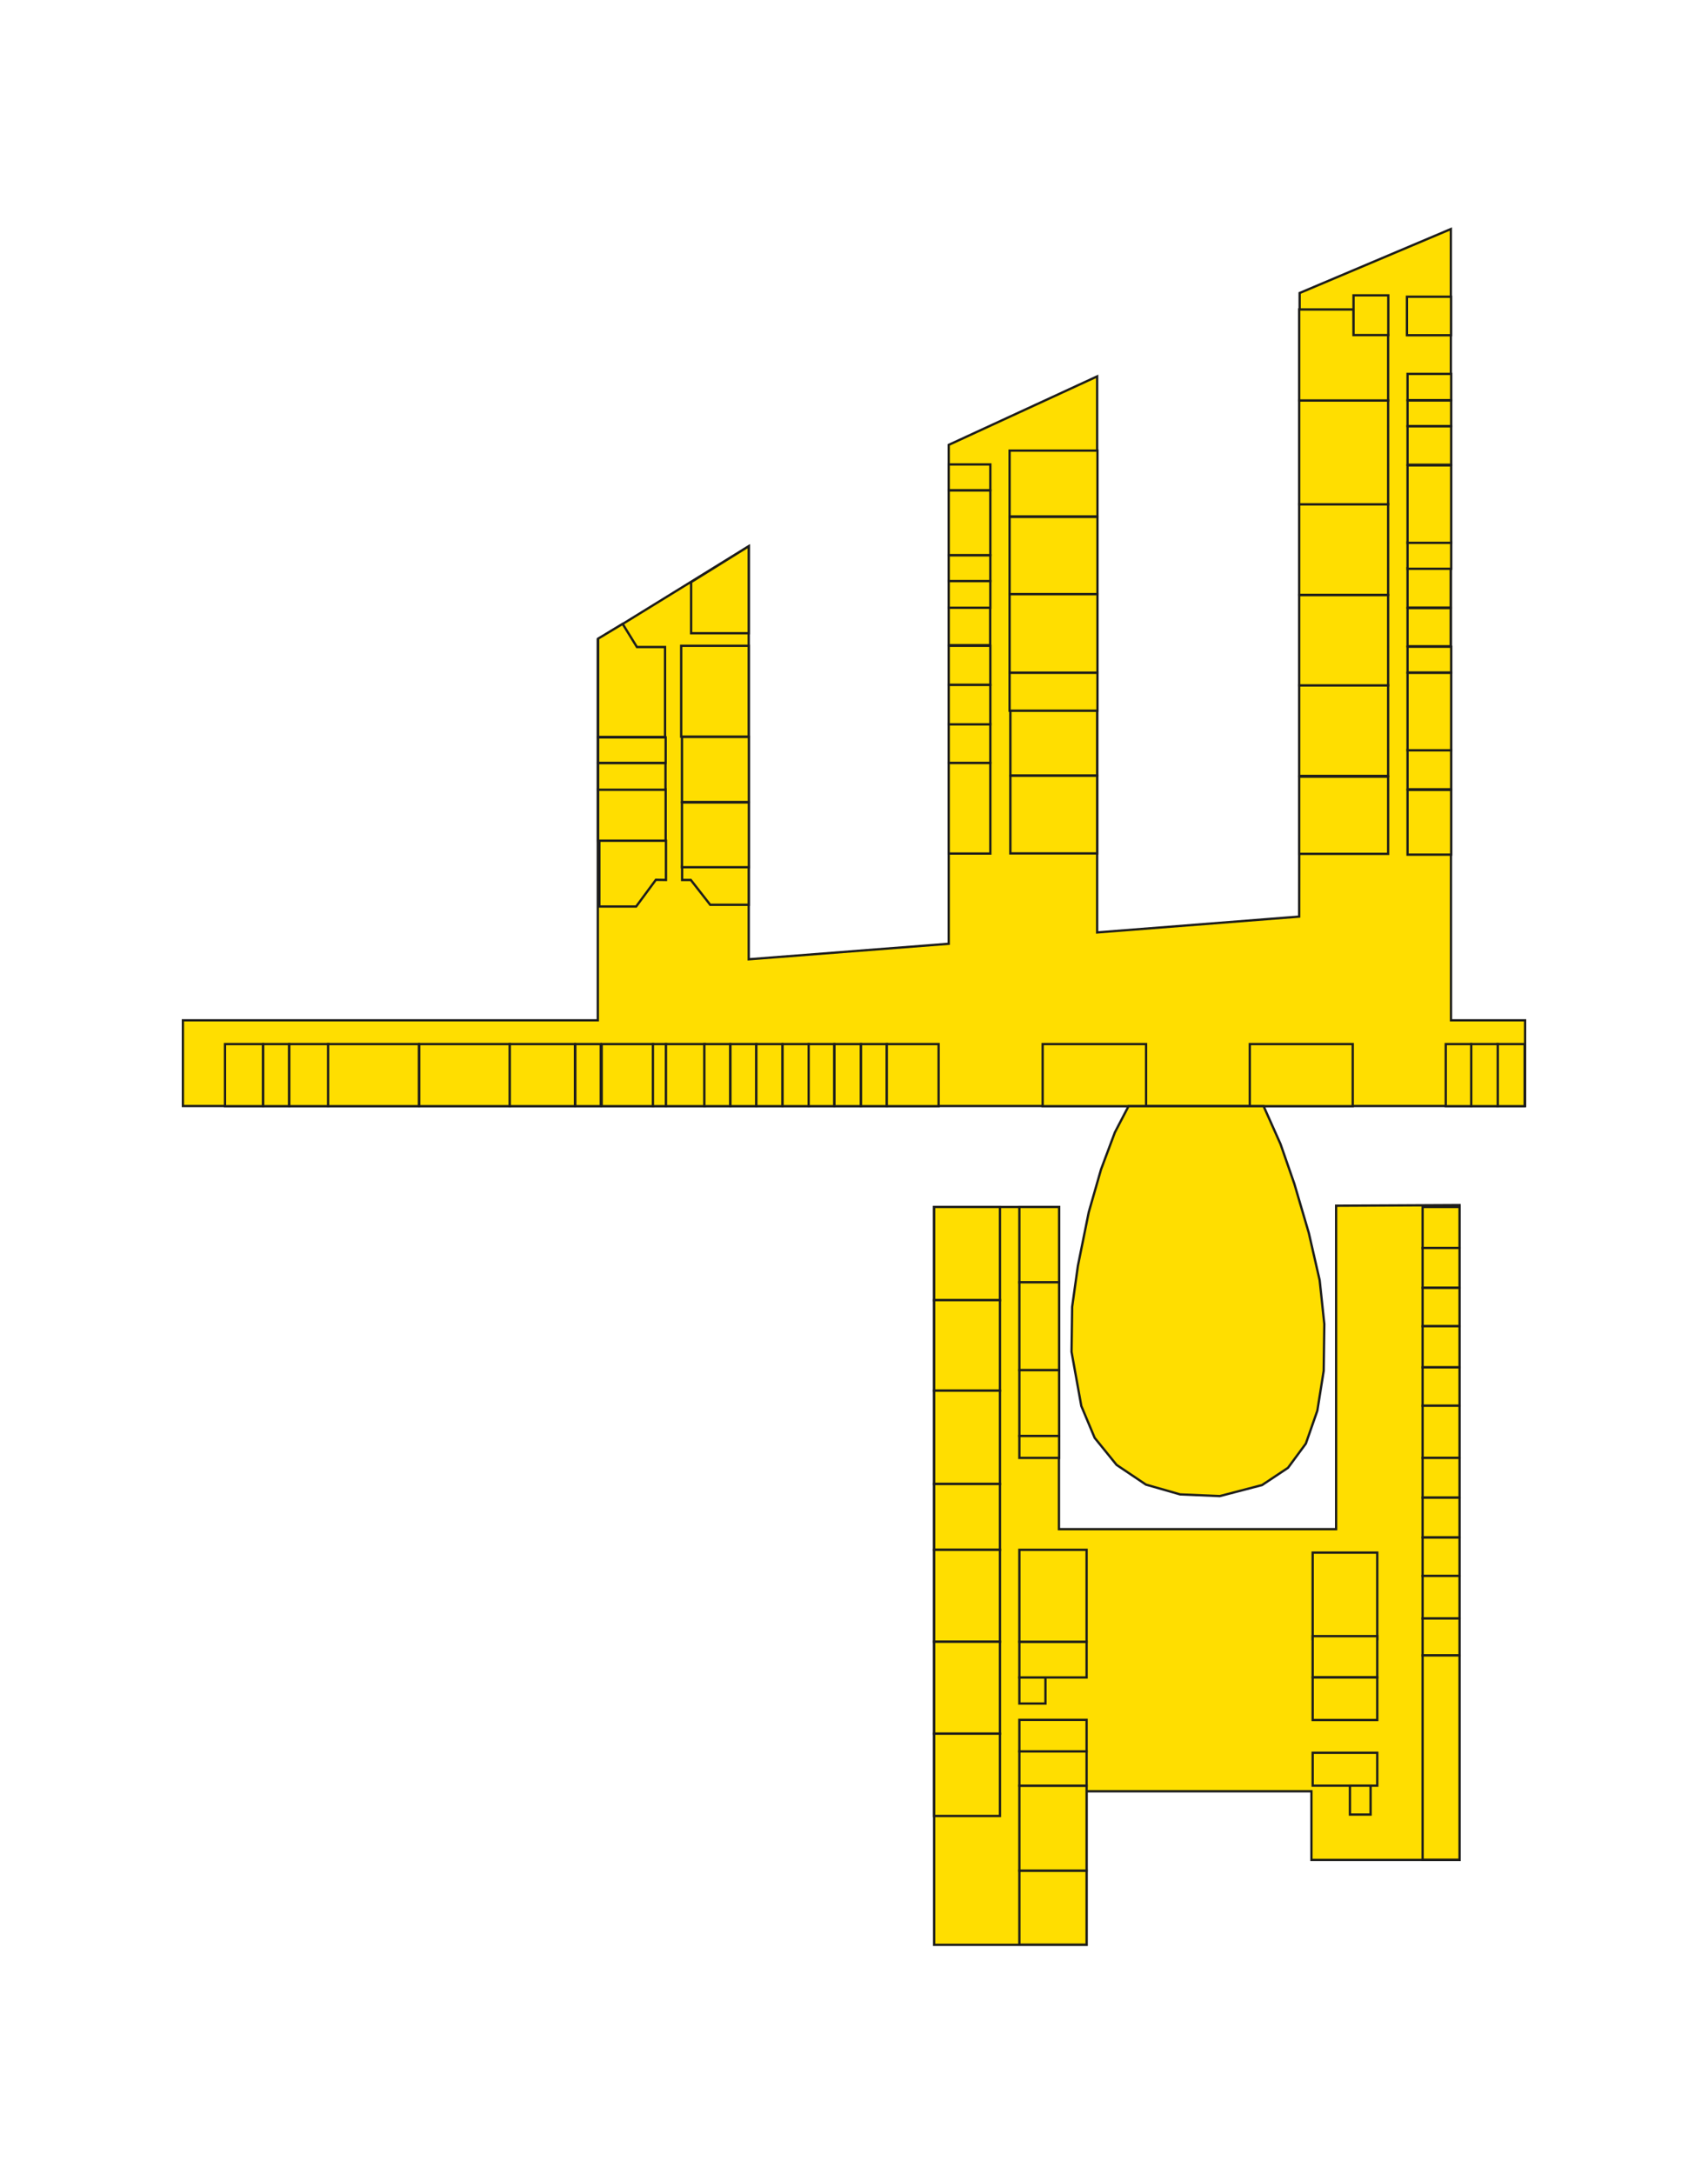<?xml version="1.0" encoding="utf-8"?>
<!-- Generator: Adobe Illustrator 17.1.0, SVG Export Plug-In . SVG Version: 6.00 Build 0)  -->
<!DOCTYPE svg PUBLIC "-//W3C//DTD SVG 1.1//EN" "http://www.w3.org/Graphics/SVG/1.1/DTD/svg11.dtd">
<svg version="1.1" id="Calque_1" xmlns="http://www.w3.org/2000/svg" xmlns:xlink="http://www.w3.org/1999/xlink" x="0px" y="0px"
	 viewBox="0 0 1100 1400" enable-background="new 0 0 1100 1400" xml:space="preserve">
<polygon fill="#FFDE00" stroke="#1D1D1B" stroke-width="1.484" stroke-miterlimit="10" points="982.2,657.1 934.5,657.1 
	934.4,147.5 837,188.7 836.7,590.3 706.6,600.5 706.6,242.4 611,286.5 611,607.8 482.2,617.8 482.2,351.8 385,411.7 385,657.1 
	117.8,657.1 117.8,712.3 604.6,712.3 938.8,712.3 982.2,712.3 "/>
<rect x="144.9" y="672.4" fill="#FFDE00" stroke="#1D1D1B" stroke-width="1.475" stroke-miterlimit="10" width="24.5" height="40"/>
<rect x="169.5" y="672.4" fill="#FFDE00" stroke="#1D1D1B" stroke-width="1.475" stroke-miterlimit="10" width="16.7" height="40"/>
<rect name="Eirbware" id="eirbware" x="186.3" y="672.4" fill="#FFDE00" stroke="#1D1D1B" stroke-width="1.475" stroke-miterlimit="10" width="25.2" height="40"/>
<rect name="TD3" id="td3" x="211.3" y="672.4" fill="#FFDE00" stroke="#1D1D1B" stroke-width="1.475" stroke-miterlimit="10" width="58.5" height="40"/>
<rect name="TD2" id="td2" x="270" y="672.4" fill="#FFDE00" stroke="#1D1D1B" stroke-width="1.484" stroke-miterlimit="10" width="58.4" height="40"/>
<rect name="TD1" id="td1" x="328.3" y="672.4" fill="#FFDE00" stroke="#1D1D1B" stroke-width="1.484" stroke-miterlimit="10" width="42" height="40"/>
<rect x="370.5" y="672.4" fill="#FFDE00" stroke="#1D1D1B" stroke-width="1.49" stroke-miterlimit="10" width="16.4" height="40"/>
<rect x="387.5" y="672.4" fill="#FFDE00" stroke="#1D1D1B" stroke-width="1.49" stroke-miterlimit="10" width="33.1" height="40"/>
<rect x="420.5" y="672.4" fill="#FFDE00" stroke="#1D1D1B" stroke-width="1.477" stroke-miterlimit="10" width="8.4" height="40"/>
<rect x="428.9" y="672.4" fill="#FFDE00" stroke="#1D1D1B" stroke-width="1.477" stroke-miterlimit="10" width="25.1" height="40"/>
<rect x="453.6" y="672.4" fill="#FFDE00" stroke="#1D1D1B" stroke-width="1.484" stroke-miterlimit="10" width="16.7" height="40"/>
<rect x="470.4" y="672.4" fill="#FFDE00" stroke="#1D1D1B" stroke-width="1.49" stroke-miterlimit="10" width="16.7" height="40"/>
<rect x="487.1" y="672.4" fill="#FFDE00" stroke="#1D1D1B" stroke-width="1.475" stroke-miterlimit="10" width="16.8" height="40"/>
<rect x="504" y="672.4" fill="#FFDE00" stroke="#1D1D1B" stroke-width="1.475" stroke-miterlimit="10" width="16.9" height="40"/>
<rect x="520.8" y="672.4" fill="#FFDE00" stroke="#1D1D1B" stroke-width="1.475" stroke-miterlimit="10" width="16.5" height="40"/>
<rect name="Bureau AEI" id="bureau_aei" x="537.4" y="672.4" fill="#FFDE00" stroke="#1D1D1B" stroke-width="1.484" stroke-miterlimit="10" width="17.1" height="40"/>
<rect name="BDE" id="bde" x="554.5" y="672.4" fill="#FFDE00" stroke="#1D1D1B" stroke-width="1.484" stroke-miterlimit="10" width="16.7" height="40"/>
<rect name="Club Zik'" id="zik" x="571.1" y="672.4" fill="#FFDE00" stroke="#1D1D1B" stroke-width="1.484" stroke-miterlimit="10" width="33.4" height="40"/>
<rect name="Foyer" id="foyer" x="671.5" y="672.4" fill="#FFDE00" stroke="#1D1D1B" stroke-width="1.468" stroke-miterlimit="10" width="66.6" height="40"/>
<rect name="Bar" id="bar" x="804.9" y="672.4" fill="#FFDE00" stroke="#1D1D1B" stroke-width="1.471" stroke-miterlimit="10" width="66.3" height="40"/>
<rect name="E002" id="e002" x="836.7" y="500.2" fill="#FFDE00" stroke="#1D1D1B" stroke-width="1.476" stroke-miterlimit="10" width="57.3" height="49.7"/>
<rect name="E001" id="e001" x="906.5" y="508.7" fill="#FFDE00" stroke="#1D1D1B" stroke-width="1.484" stroke-miterlimit="10" width="28.1" height="41.7"/>
<rect name="E003" id="e003" x="906.5" y="483" fill="#FFDE00" stroke="#1D1D1B" stroke-width="1.484" stroke-miterlimit="10" width="28.1" height="25.3"/>
<rect name="E004" id="e004" x="836.7" y="441.3" fill="#FFDE00" stroke="#1D1D1B" stroke-width="1.486" stroke-miterlimit="10" width="57.3" height="58.4"/>
<rect name="E005" id="e005" x="906.5" y="433.3" fill="#FFDE00" stroke="#1D1D1B" stroke-width="1.484" stroke-miterlimit="10" width="28.1" height="49.9"/>
<rect name="E007" id="e007" x="906.5" y="416.5" fill="#FFDE00" stroke="#1D1D1B" stroke-width="1.484" stroke-miterlimit="10" width="28.1" height="16.6"/>
<rect name="E010" id="e010" x="836.7" y="383.2" fill="#FFDE00" stroke="#1D1D1B" stroke-width="1.482" stroke-miterlimit="10" width="57.3" height="58.2"/>
<rect name="E009" id="e009" x="906.5" y="391.6" fill="#FFDE00" stroke="#1D1D1B" stroke-width="1.484" stroke-miterlimit="10" width="27.8" height="24.6"/>
<rect name="E016" id="e016" x="836.7" y="324.6" fill="#FFDE00" stroke="#1D1D1B" stroke-width="1.484" stroke-miterlimit="10" width="57.3" height="58.5"/>
<rect name="E011" id="e011" x="906.5" y="365.9" fill="#FFDE00" stroke="#1D1D1B" stroke-width="1.484" stroke-miterlimit="10" width="27.8" height="25.4"/>
<rect name="E013" id="e013" x="906.5" y="349.4" fill="#FFDE00" stroke="#1D1D1B" stroke-width="1.484" stroke-miterlimit="10" width="28.1" height="16.9"/>
<rect name="E015" id="e015" x="906.5" y="299.7" fill="#FFDE00" stroke="#1D1D1B" stroke-width="1.484" stroke-miterlimit="10" width="28.1" height="49.9"/>
<rect name="E017" id="e017" x="906.5" y="274.5" fill="#FFDE00" stroke="#1D1D1B" stroke-width="1.484" stroke-miterlimit="10" width="28.1" height="24.8"/>
<rect name="E019" id="e019" x="906.5" y="257.9" fill="#FFDE00" stroke="#1D1D1B" stroke-width="1.484" stroke-miterlimit="10" width="28.1" height="16.5"/>
<rect name="E018" id="e018" x="836.7" y="257.9" fill="#FFDE00" stroke="#1D1D1B" stroke-width="1.486" stroke-miterlimit="10" width="57.3" height="66.9"/>
<rect name="E021" id="e021" x="906.5" y="240.8" fill="#FFDE00" stroke="#1D1D1B" stroke-width="1.484" stroke-miterlimit="10" width="28.1" height="16.9"/>
<rect name="E023" id="e023" x="906.1" y="191.1" fill="#FFDE00" stroke="#1D1D1B" stroke-width="1.484" stroke-miterlimit="10" width="28.4" height="24.8"/>
<polygon name="E024" id="e024" fill="#FFDE00" stroke="#1D1D1B" stroke-width="1.484" stroke-miterlimit="10" points="894,257.9 836.7,257.9 
	836.7,199.3 871.8,199.3 871.9,215.7 894,215.7 "/>
<rect name="E028" id="e028" x="871.7" y="190.2" fill="#FFDE00" stroke="#1D1D1B" stroke-width="1.484" stroke-miterlimit="10" width="22.4" height="25.6"/>
<rect name="I002" id="i002" x="611" y="491.3" fill="#FFDE00" stroke="#1D1D1B" stroke-width="1.484" stroke-miterlimit="10" width="26.8" height="58.4"/>
<rect name="I001" id="i001" x="650.7" y="499.6" fill="#FFDE00" stroke="#1D1D1B" stroke-width="1.484" stroke-miterlimit="10" width="55.9" height="50"/>
<rect name="I003" id="i003" x="650.7" y="457.7" fill="#FFDE00" stroke="#1D1D1B" stroke-width="1.484" stroke-miterlimit="10" width="55.9" height="41.7"/>
<rect name="I004" id="i004" x="611" y="466.2" fill="#FFDE00" stroke="#1D1D1B" stroke-width="1.484" stroke-miterlimit="10" width="26.8" height="25.1"/>
<rect name="I006" id="i006" x="611" y="441.1" fill="#FFDE00" stroke="#1D1D1B" stroke-width="1.484" stroke-miterlimit="10" width="26.8" height="25.4"/>
<rect name="I007" id="i007" x="650.2" y="433.2" fill="#FFDE00" stroke="#1D1D1B" stroke-width="1.484" stroke-miterlimit="10" width="56.6" height="24.5"/>
<rect name="I008" id="i008" x="611" y="415.9" fill="#FFDE00" stroke="#1D1D1B" stroke-width="1.484" stroke-miterlimit="10" width="26.8" height="25.1"/>
<rect name="I009" id="i009" x="650.2" y="382.6" fill="#FFDE00" stroke="#1D1D1B" stroke-width="1.484" stroke-miterlimit="10" width="56.6" height="50.6"/>
<rect name="I010" id="i010" x="611" y="391.3" fill="#FFDE00" stroke="#1D1D1B" stroke-width="1.484" stroke-miterlimit="10" width="26.7" height="24.2"/>
<rect name="I012" id="i012" x="611" y="374.2" fill="#FFDE00" stroke="#1D1D1B" stroke-width="1.484" stroke-miterlimit="10" width="26.8" height="17.2"/>
<rect name="I014" id="i014" x="611" y="357.6" fill="#FFDE00" stroke="#1D1D1B" stroke-width="1.484" stroke-miterlimit="10" width="26.8" height="16.6"/>
<rect name="I011" id="i011" x="650.2" y="332.9" fill="#FFDE00" stroke="#1D1D1B" stroke-width="1.484" stroke-miterlimit="10" width="56.6" height="49.7"/>
<rect name="I015" id="i015" x="650.2" y="290.2" fill="#FFDE00" stroke="#1D1D1B" stroke-width="1.479" stroke-miterlimit="10" width="56.6" height="42.4"/>
<rect name="I016" id="i016" x="611" y="315.8" fill="#FFDE00" stroke="#1D1D1B" stroke-width="1.484" stroke-miterlimit="10" width="26.8" height="41.7"/>
<rect name="I018" id="i018" x="611" y="299.1" fill="#FFDE00" stroke="#1D1D1B" stroke-width="1.484" stroke-miterlimit="10" width="26.8" height="16.6"/>
<polygon name="L002" id="l002" fill="#FFDE00" stroke="#1D1D1B" stroke-width="1.484" stroke-miterlimit="10" points="422.4,566.6 409.7,583.8 
	386,583.8 386,541.4 428.9,541.4 428.9,566.7 "/>
<polygon name="L001" id="l001" fill="#FFDE00" stroke="#1D1D1B" stroke-width="1.484" stroke-miterlimit="10" points="482.2,582.7 457.4,582.7 
	444.9,566.7 439.3,566.7 439.3,558.1 482.2,558.1 "/>
<rect name="L003" id="l003" x="439.2" y="516.8" fill="#FFDE00" stroke="#1D1D1B" stroke-width="1.484" stroke-miterlimit="10" width="43.1" height="41.7"/>
<rect name="L004" id="l004" x="385.2" y="508.3" fill="#FFDE00" stroke="#1D1D1B" stroke-width="1.484" stroke-miterlimit="10" width="43.5" height="33.1"/>
<rect name="L007" id="l007" x="439.2" y="474.6" fill="#FFDE00" stroke="#1D1D1B" stroke-width="1.484" stroke-miterlimit="10" width="43.1" height="41.9"/>
<rect name="L008" id="l008" x="385.2" y="491.4" fill="#FFDE00" stroke="#1D1D1B" stroke-width="1.484" stroke-miterlimit="10" width="43.4" height="17.2"/>
<rect name="L010" id="l010" x="385.2" y="474.9" fill="#FFDE00" stroke="#1D1D1B" stroke-width="1.484" stroke-miterlimit="10" width="43.5" height="16.4"/>
<rect name="L011" id="l011" x="438.7" y="415.9" fill="#FFDE00" stroke="#1D1D1B" stroke-width="1.484" stroke-miterlimit="10" width="43.5" height="58.5"/>
<polygon name="L012" id="l012" fill="#FFDE00" stroke="#1D1D1B" stroke-width="1.484" stroke-miterlimit="10" points="428.3,474.6 385.2,474.6 
	385.2,411.3 401,401.8 410.2,416.7 428.3,416.7 "/>
<polygon name="L015" id="l015" fill="#FFDE00" stroke="#1D1D1B" stroke-width="1.484" stroke-miterlimit="10" points="482.2,351.8 445.1,374.9 
	445.1,407.8 482.2,407.8 "/>
<rect name="Arsenal BDS" id="arsenalbds" x="964.4" y="672.4" fill="#FFDE00" stroke="#1D1D1B" stroke-width="1.468" stroke-miterlimit="10" width="17.5" height="40"/>
<rect name="BDS" id="bds" x="947.5" y="672.4" fill="#FFDE00" stroke="#1D1D1B" stroke-width="1.468" stroke-miterlimit="10" width="17.1" height="40"/>
<rect name="CRAPS" id="craps" x="931.1" y="672.4" fill="#FFDE00" stroke="#1D1D1B" stroke-width="1.468" stroke-miterlimit="10" width="16.4" height="40"/>
<polygon fill="#FFDE00" stroke="#1D1D1B" stroke-width="1.484" stroke-miterlimit="10" points="601.6,777.3 682,777.3 682,984.8 
	860.5,984.8 860.5,776.5 940,776.1 940,1197.8 844.6,1197.8 844.6,1153.6 699.8,1153.6 699.8,1252.5 601.6,1252.5 "/>
<rect x="601.6" y="777.3" fill="#FFDE00" stroke="#1D1D1B" stroke-width="1.484" stroke-miterlimit="10" width="42.4" height="60.1"/>
<rect x="601.6" y="837.3" fill="#FFDE00" stroke="#1D1D1B" stroke-width="1.484" stroke-miterlimit="10" width="42.4" height="58.3"/>
<rect x="601.6" y="895.6" fill="#FFDE00" stroke="#1D1D1B" stroke-width="1.484" stroke-miterlimit="10" width="42.4" height="60.1"/>
<rect x="601.6" y="955.7" fill="#FFDE00" stroke="#1D1D1B" stroke-width="1.484" stroke-miterlimit="10" width="42.4" height="42.4"/>
<rect x="601.6" y="998.1" fill="#FFDE00" stroke="#1D1D1B" stroke-width="1.484" stroke-miterlimit="10" width="42.4" height="59.2"/>
<rect x="601.6" y="1057.3" fill="#FFDE00" stroke="#1D1D1B" stroke-width="1.484" stroke-miterlimit="10" width="42.4" height="59.2"/>
<rect x="601.6" y="1116.5" fill="#FFDE00" stroke="#1D1D1B" stroke-width="1.484" stroke-miterlimit="10" width="42.4" height="53"/>
<rect x="656.5" y="1204.7" fill="#FFDE00" stroke="#1D1D1B" stroke-width="1.484" stroke-miterlimit="10" width="43.3" height="47.7"/>
<rect x="656.5" y="1150" fill="#FFDE00" stroke="#1D1D1B" stroke-width="1.484" stroke-miterlimit="10" width="43.3" height="54.7"/>
<rect x="656.5" y="1127.9" fill="#FFDE00" stroke="#1D1D1B" stroke-width="1.484" stroke-miterlimit="10" width="43.3" height="22.1"/>
<rect x="656.5" y="1107.6" fill="#FFDE00" stroke="#1D1D1B" stroke-width="1.484" stroke-miterlimit="10" width="43.3" height="20.3"/>
<rect x="656.5" y="1080.3" fill="#FFDE00" stroke="#1D1D1B" stroke-width="1.484" stroke-miterlimit="10" width="16.8" height="16.8"/>
<rect x="656.5" y="1057.3" fill="#FFDE00" stroke="#1D1D1B" stroke-width="1.484" stroke-miterlimit="10" width="43.3" height="23"/>
<rect x="656.5" y="998.1" fill="#FFDE00" stroke="#1D1D1B" stroke-width="1.484" stroke-miterlimit="10" width="43.3" height="59.2"/>
<rect x="656.5" y="777.3" fill="#FFDE00" stroke="#1D1D1B" stroke-width="1.484" stroke-miterlimit="10" width="25.6" height="48.6"/>
<rect x="656.5" y="825.8" fill="#FFDE00" stroke="#1D1D1B" stroke-width="1.484" stroke-miterlimit="10" width="25.6" height="56.6"/>
<rect x="656.5" y="882.4" fill="#FFDE00" stroke="#1D1D1B" stroke-width="1.484" stroke-miterlimit="10" width="25.6" height="42.4"/>
<rect x="656.5" y="924.8" fill="#FFDE00" stroke="#1D1D1B" stroke-width="1.484" stroke-miterlimit="10" width="25.6" height="14.1"/>
<rect x="916.2" y="777.3" fill="#FFDE00" stroke="#1D1D1B" stroke-width="1.484" stroke-miterlimit="10" width="23.8" height="26.5"/>
<rect x="916.2" y="803.7" fill="#FFDE00" stroke="#1D1D1B" stroke-width="1.484" stroke-miterlimit="10" width="23.8" height="25.6"/>
<rect x="916.2" y="829.4" fill="#FFDE00" stroke="#1D1D1B" stroke-width="1.484" stroke-miterlimit="10" width="23.8" height="24.7"/>
<rect x="916.2" y="854.1" fill="#FFDE00" stroke="#1D1D1B" stroke-width="1.484" stroke-miterlimit="10" width="23.8" height="26.5"/>
<rect x="916.2" y="880.6" fill="#FFDE00" stroke="#1D1D1B" stroke-width="1.484" stroke-miterlimit="10" width="23.8" height="24.7"/>
<rect x="916.2" y="905.3" fill="#FFDE00" stroke="#1D1D1B" stroke-width="1.484" stroke-miterlimit="10" width="23.8" height="33.6"/>
<rect x="916.2" y="938.9" fill="#FFDE00" stroke="#1D1D1B" stroke-width="1.484" stroke-miterlimit="10" width="23.8" height="25.6"/>
<rect x="916.2" y="964.5" fill="#FFDE00" stroke="#1D1D1B" stroke-width="1.484" stroke-miterlimit="10" width="23.8" height="25.6"/>
<rect x="916.2" y="990.2" fill="#FFDE00" stroke="#1D1D1B" stroke-width="1.484" stroke-miterlimit="10" width="23.8" height="24.7"/>
<rect x="916.2" y="1014.9" fill="#FFDE00" stroke="#1D1D1B" stroke-width="1.484" stroke-miterlimit="10" width="23.8" height="27.4"/>
<rect x="916.2" y="1042.3" fill="#FFDE00" stroke="#1D1D1B" stroke-width="1.484" stroke-miterlimit="10" width="23.8" height="23.8"/>
<rect x="845.4" y="999.9" fill="#FFDE00" stroke="#1D1D1B" stroke-width="1.484" stroke-miterlimit="10" width="41.6" height="55.7"/>
<rect x="845.4" y="1053.7" fill="#FFDE00" stroke="#1D1D1B" stroke-width="1.484" stroke-miterlimit="10" width="41.6" height="26.5"/>
<rect x="845.4" y="1080.3" fill="#FFDE00" stroke="#1D1D1B" stroke-width="1.484" stroke-miterlimit="10" width="41.6" height="27.4"/>
<rect x="845.4" y="1128.8" fill="#FFDE00" stroke="#1D1D1B" stroke-width="1.484" stroke-miterlimit="10" width="41.6" height="21.2"/>
<rect x="869.4" y="1150" fill="#FFDE00" stroke="#1D1D1B" stroke-width="1.484" stroke-miterlimit="10" width="13.3" height="18.6"/>
<rect x="916.2" y="1066.1" fill="#FFDE00" stroke="#1D1D1B" stroke-width="1.484" stroke-miterlimit="10" width="23.8" height="131.6"/>
<polygon name="Grand Amphithéâtre" id="grandamphi" fill="#FFDE00" stroke="#1D1D1B" stroke-width="1.484" stroke-miterlimit="10" points="726.8,712.4 718,729.3 709.1,753.1 
	701.2,780.6 694.2,815.2 690.5,841.6 690.1,870.6 696.4,905.5 705,926 719.1,943.4 738,956.1 760,962.4 785.6,963.5 812.8,956.4 
	829.5,945.3 841,929.7 848.4,908.5 852.5,882.8 852.9,852.7 849.9,824.5 842.9,794 833.6,762.4 824.7,736.8 813.8,712.4 "/>
</svg>
